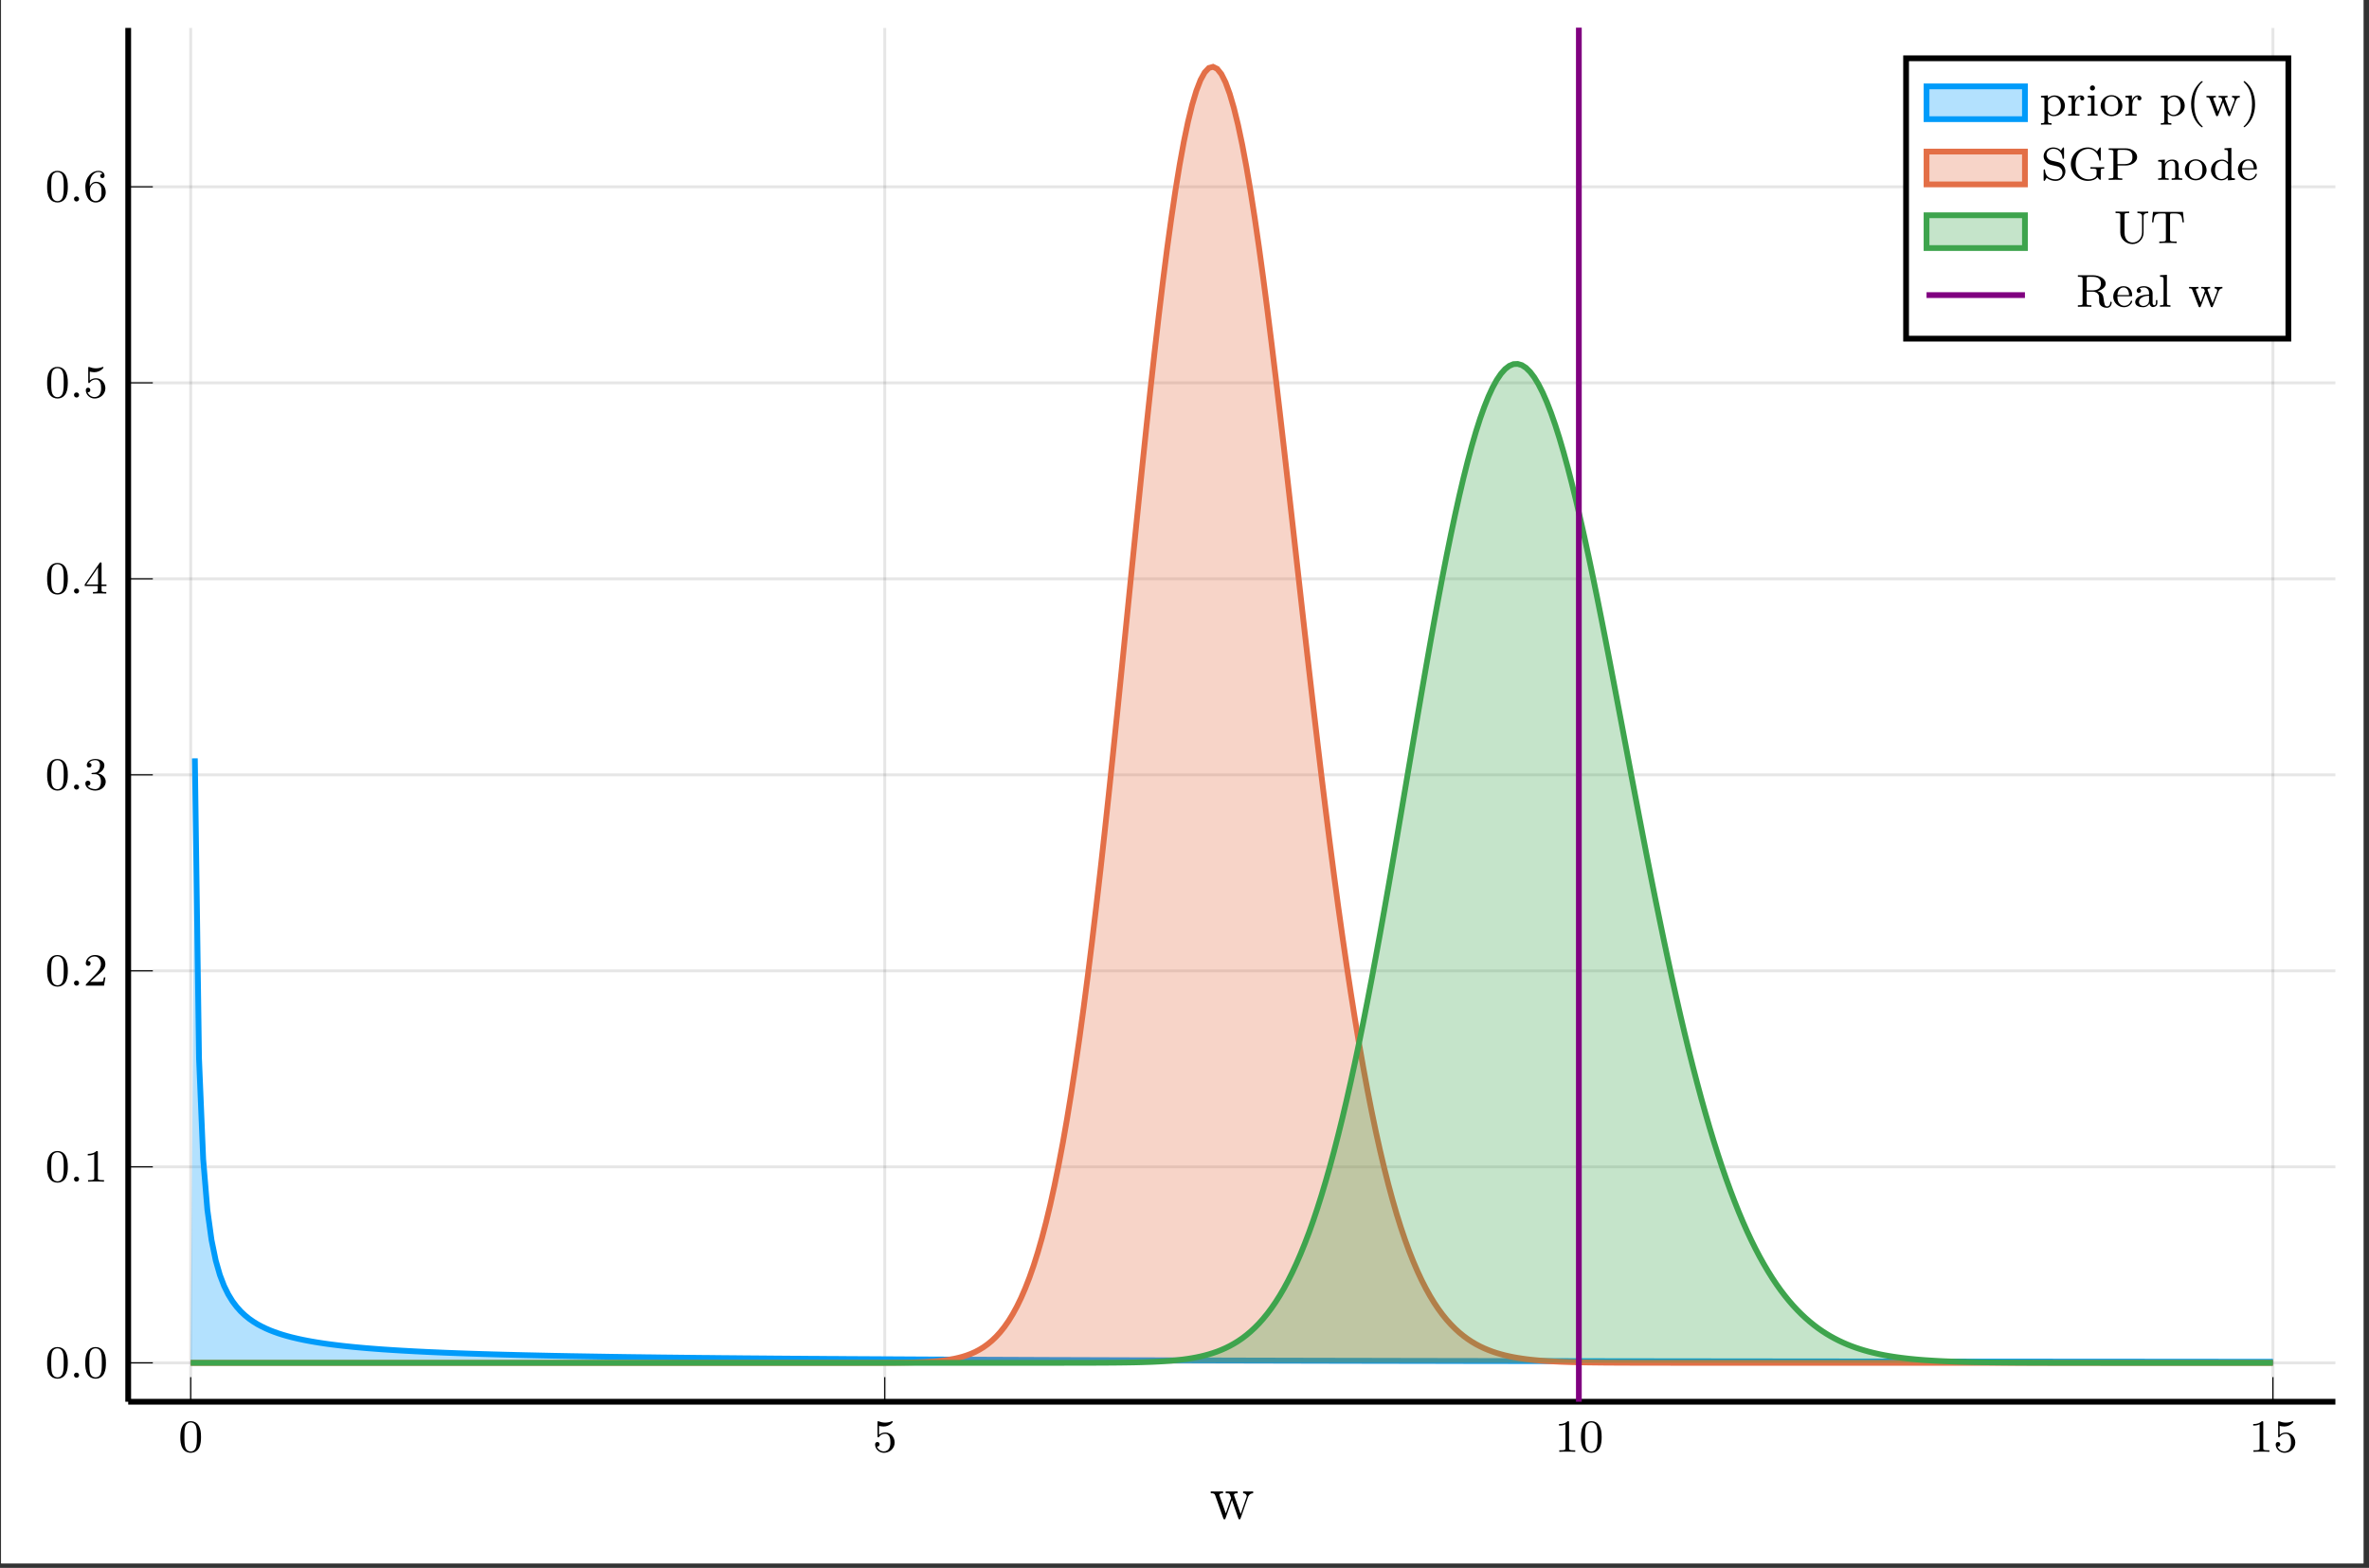 <?xml version="1.0" encoding="UTF-8"?>
<svg xmlns="http://www.w3.org/2000/svg" xmlns:xlink="http://www.w3.org/1999/xlink" width="408.245pt" height="270.232pt" viewBox="0 0 408.245 270.232" version="1.2">
<rect x="0" y="0" width="408.245" height="270.232" fill="#333333" stroke="none"/>
<defs>
<g>
<symbol overflow="visible" id="glyph-1710856462679992-0-0">
<path style="stroke:none;" d=""/>
</symbol>
<symbol overflow="visible" id="glyph-1710856462679992-0-1">
<path style="stroke:none;" d="M 3.891 -2.531 C 3.891 -3.391 3.797 -3.906 3.547 -4.406 C 3.188 -5.109 2.547 -5.281 2.109 -5.281 C 1.109 -5.281 0.734 -4.547 0.625 -4.312 C 0.344 -3.734 0.328 -2.953 0.328 -2.531 C 0.328 -2.016 0.344 -1.203 0.734 -0.578 C 1.094 0.016 1.688 0.172 2.109 0.172 C 2.484 0.172 3.172 0.047 3.578 -0.734 C 3.859 -1.312 3.891 -2.016 3.891 -2.531 Z M 2.109 -0.062 C 1.844 -0.062 1.281 -0.188 1.125 -1.016 C 1.031 -1.469 1.031 -2.219 1.031 -2.625 C 1.031 -3.188 1.031 -3.734 1.125 -4.172 C 1.281 -4.984 1.906 -5.062 2.109 -5.062 C 2.375 -5.062 2.922 -4.938 3.078 -4.203 C 3.188 -3.766 3.188 -3.172 3.188 -2.625 C 3.188 -2.156 3.188 -1.453 3.078 -1 C 2.922 -0.172 2.375 -0.062 2.109 -0.062 Z M 2.109 -0.062 "/>
</symbol>
<symbol overflow="visible" id="glyph-1710856462679992-0-2">
<path style="stroke:none;" d="M 1.109 -4.469 C 1.219 -4.438 1.531 -4.359 1.875 -4.359 C 2.859 -4.359 3.469 -5.062 3.469 -5.172 C 3.469 -5.266 3.406 -5.281 3.375 -5.281 C 3.359 -5.281 3.344 -5.281 3.266 -5.25 C 2.953 -5.125 2.594 -5.031 2.156 -5.031 C 1.688 -5.031 1.297 -5.156 1.062 -5.25 C 0.984 -5.281 0.969 -5.281 0.953 -5.281 C 0.844 -5.281 0.844 -5.203 0.844 -5.062 L 0.844 -2.734 C 0.844 -2.578 0.844 -2.484 0.984 -2.484 C 1.047 -2.484 1.062 -2.516 1.109 -2.578 C 1.203 -2.703 1.5 -3.109 2.172 -3.109 C 2.625 -3.109 2.844 -2.75 2.906 -2.594 C 3.047 -2.312 3.062 -1.938 3.062 -1.625 C 3.062 -1.344 3.047 -0.906 2.828 -0.562 C 2.688 -0.312 2.359 -0.078 1.938 -0.078 C 1.422 -0.078 0.922 -0.391 0.734 -0.922 C 0.75 -0.906 0.797 -0.906 0.812 -0.906 C 1.031 -0.906 1.203 -1.047 1.203 -1.297 C 1.203 -1.594 0.984 -1.688 0.812 -1.688 C 0.672 -1.688 0.422 -1.609 0.422 -1.266 C 0.422 -0.562 1.047 0.172 1.953 0.172 C 2.953 0.172 3.797 -0.609 3.797 -1.594 C 3.797 -2.516 3.125 -3.328 2.188 -3.328 C 1.797 -3.328 1.422 -3.203 1.109 -2.938 Z M 1.109 -4.469 "/>
</symbol>
<symbol overflow="visible" id="glyph-1710856462679992-0-3">
<path style="stroke:none;" d="M 2.5 -5.062 C 2.5 -5.281 2.484 -5.281 2.266 -5.281 C 1.938 -4.969 1.516 -4.781 0.766 -4.781 L 0.766 -4.516 C 0.984 -4.516 1.406 -4.516 1.875 -4.734 L 1.875 -0.656 C 1.875 -0.359 1.844 -0.266 1.094 -0.266 L 0.812 -0.266 L 0.812 0 C 1.141 -0.031 1.828 -0.031 2.172 -0.031 C 2.531 -0.031 3.234 -0.031 3.562 0 L 3.562 -0.266 L 3.281 -0.266 C 2.516 -0.266 2.5 -0.359 2.5 -0.656 Z M 2.5 -5.062 "/>
</symbol>
<symbol overflow="visible" id="glyph-1710856462679992-0-4">
<path style="stroke:none;" d="M 2.25 -1.625 C 2.375 -1.734 2.703 -2 2.828 -2.109 C 3.328 -2.562 3.797 -3 3.797 -3.734 C 3.797 -4.672 3 -5.281 2 -5.281 C 1.047 -5.281 0.422 -4.562 0.422 -3.859 C 0.422 -3.469 0.734 -3.406 0.844 -3.406 C 1.016 -3.406 1.25 -3.531 1.25 -3.828 C 1.25 -4.25 0.859 -4.25 0.766 -4.25 C 1 -4.828 1.531 -5.031 1.922 -5.031 C 2.656 -5.031 3.031 -4.391 3.031 -3.734 C 3.031 -2.906 2.453 -2.297 1.516 -1.344 L 0.516 -0.297 C 0.422 -0.219 0.422 -0.203 0.422 0 L 3.562 0 L 3.797 -1.422 L 3.547 -1.422 C 3.516 -1.266 3.453 -0.859 3.359 -0.719 C 3.312 -0.656 2.719 -0.656 2.578 -0.656 L 1.172 -0.656 Z M 2.25 -1.625 "/>
</symbol>
<symbol overflow="visible" id="glyph-1710856462679992-0-5">
<path style="stroke:none;" d="M 2.016 -2.656 C 2.641 -2.656 3.031 -2.188 3.031 -1.359 C 3.031 -0.359 2.469 -0.078 2.047 -0.078 C 1.609 -0.078 1.016 -0.234 0.734 -0.656 C 1.031 -0.656 1.219 -0.828 1.219 -1.094 C 1.219 -1.359 1.047 -1.531 0.781 -1.531 C 0.578 -1.531 0.344 -1.406 0.344 -1.078 C 0.344 -0.328 1.156 0.172 2.062 0.172 C 3.125 0.172 3.859 -0.562 3.859 -1.359 C 3.859 -2.016 3.344 -2.625 2.531 -2.797 C 3.156 -3.016 3.625 -3.562 3.625 -4.203 C 3.625 -4.828 2.906 -5.281 2.078 -5.281 C 1.234 -5.281 0.594 -4.828 0.594 -4.219 C 0.594 -3.922 0.781 -3.797 1 -3.797 C 1.234 -3.797 1.406 -3.984 1.406 -4.203 C 1.406 -4.5 1.141 -4.609 0.969 -4.625 C 1.297 -5.062 1.922 -5.078 2.062 -5.078 C 2.266 -5.078 2.875 -5.016 2.875 -4.203 C 2.875 -3.641 2.641 -3.312 2.531 -3.188 C 2.297 -2.938 2.109 -2.922 1.625 -2.891 C 1.469 -2.875 1.406 -2.875 1.406 -2.766 C 1.406 -2.656 1.484 -2.656 1.609 -2.656 Z M 2.016 -2.656 "/>
</symbol>
<symbol overflow="visible" id="glyph-1710856462679992-0-6">
<path style="stroke:none;" d="M 3.141 -5.141 C 3.141 -5.312 3.141 -5.375 2.969 -5.375 C 2.859 -5.375 2.859 -5.359 2.781 -5.25 L 0.234 -1.562 L 0.234 -1.297 L 2.484 -1.297 L 2.484 -0.641 C 2.484 -0.344 2.453 -0.266 1.844 -0.266 L 1.656 -0.266 L 1.656 0 C 2.344 -0.031 2.359 -0.031 2.812 -0.031 C 3.266 -0.031 3.281 -0.031 3.953 0 L 3.953 -0.266 L 3.766 -0.266 C 3.156 -0.266 3.141 -0.344 3.141 -0.641 L 3.141 -1.297 L 3.984 -1.297 L 3.984 -1.562 L 3.141 -1.562 Z M 2.531 -4.5 L 2.531 -1.562 L 0.516 -1.562 Z M 2.531 -4.5 "/>
</symbol>
<symbol overflow="visible" id="glyph-1710856462679992-0-7">
<path style="stroke:none;" d="M 1.094 -2.625 C 1.094 -3.297 1.156 -3.875 1.438 -4.359 C 1.672 -4.75 2.078 -5.078 2.578 -5.078 C 2.75 -5.078 3.109 -5.062 3.297 -4.781 C 2.938 -4.766 2.906 -4.5 2.906 -4.406 C 2.906 -4.172 3.078 -4.031 3.281 -4.031 C 3.422 -4.031 3.656 -4.125 3.656 -4.422 C 3.656 -4.906 3.297 -5.281 2.578 -5.281 C 1.469 -5.281 0.344 -4.234 0.344 -2.516 C 0.344 -0.359 1.359 0.172 2.125 0.172 C 2.5 0.172 2.922 0.062 3.281 -0.281 C 3.594 -0.594 3.859 -0.922 3.859 -1.609 C 3.859 -2.656 3.078 -3.391 2.188 -3.391 C 1.625 -3.391 1.281 -3.016 1.094 -2.625 Z M 2.125 -0.078 C 1.703 -0.078 1.438 -0.359 1.312 -0.594 C 1.141 -0.953 1.125 -1.484 1.125 -1.797 C 1.125 -2.578 1.547 -3.172 2.156 -3.172 C 2.562 -3.172 2.797 -2.953 2.953 -2.688 C 3.125 -2.391 3.125 -2.031 3.125 -1.625 C 3.125 -1.219 3.125 -0.859 2.953 -0.578 C 2.75 -0.219 2.469 -0.078 2.125 -0.078 Z M 2.125 -0.078 "/>
</symbol>
<symbol overflow="visible" id="glyph-1710856462679992-1-0">
<path style="stroke:none;" d=""/>
</symbol>
<symbol overflow="visible" id="glyph-1710856462679992-1-1">
<path style="stroke:none;" d="M 1.609 -0.438 C 1.609 -0.703 1.391 -0.875 1.172 -0.875 C 0.922 -0.875 0.734 -0.672 0.734 -0.453 C 0.734 -0.172 0.953 0 1.172 0 C 1.422 0 1.609 -0.203 1.609 -0.438 Z M 1.609 -0.438 "/>
</symbol>
<symbol overflow="visible" id="glyph-1710856462679992-2-0">
<path style="stroke:none;" d=""/>
</symbol>
<symbol overflow="visible" id="glyph-1710856462679992-2-1">
<path style="stroke:none;" d="M 7.516 -4.391 L 7.516 -4.703 C 7.234 -4.688 7.047 -4.688 6.703 -4.688 L 5.781 -4.703 L 5.781 -4.391 C 6.266 -4.375 6.406 -4.078 6.406 -3.859 C 6.406 -3.859 6.406 -3.781 6.359 -3.672 L 5.359 -0.812 L 4.266 -3.906 C 4.203 -4.031 4.203 -4.047 4.203 -4.078 C 4.203 -4.391 4.609 -4.391 4.844 -4.391 L 4.844 -4.703 C 4.531 -4.688 4.078 -4.688 3.766 -4.688 L 2.781 -4.703 L 2.781 -4.391 C 3.203 -4.391 3.344 -4.375 3.469 -4.234 C 3.516 -4.156 3.641 -3.797 3.719 -3.578 L 2.797 -0.922 L 1.75 -3.891 C 1.688 -4.031 1.688 -4.047 1.688 -4.094 C 1.688 -4.391 2.125 -4.391 2.328 -4.391 L 2.328 -4.703 C 2.047 -4.688 1.5 -4.688 1.219 -4.688 L 0.203 -4.703 L 0.203 -4.391 C 0.75 -4.391 0.859 -4.344 0.984 -4 L 2.359 -0.094 C 2.406 0.031 2.438 0.109 2.562 0.109 C 2.656 0.109 2.703 0.078 2.766 -0.094 L 3.859 -3.219 L 4.953 -0.094 C 5 0.078 5.062 0.109 5.156 0.109 C 5.281 0.109 5.312 0.031 5.359 -0.094 L 6.609 -3.672 C 6.844 -4.359 7.328 -4.375 7.516 -4.391 Z M 7.516 -4.391 "/>
</symbol>
<symbol overflow="visible" id="glyph-1710856462679992-3-0">
<path style="stroke:none;" d=""/>
</symbol>
<symbol overflow="visible" id="glyph-1710856462679992-3-1">
<path style="stroke:none;" d="M 4.406 -1.719 C 4.406 -2.719 3.609 -3.5 2.641 -3.5 C 2.328 -3.5 1.875 -3.422 1.469 -3.016 L 1.469 -3.5 L 0.281 -3.422 L 0.281 -3.156 C 0.844 -3.156 0.875 -3.109 0.875 -2.781 L 0.875 0.922 C 0.875 1.281 0.781 1.281 0.281 1.281 L 0.281 1.547 C 0.625 1.516 0.969 1.516 1.188 1.516 C 1.422 1.516 1.75 1.516 2.094 1.547 L 2.094 1.281 C 1.578 1.281 1.484 1.281 1.484 0.922 L 1.484 -0.391 C 1.859 0.016 2.266 0.078 2.516 0.078 C 3.531 0.078 4.406 -0.703 4.406 -1.719 Z M 3.703 -1.719 C 3.703 -0.797 3.125 -0.141 2.484 -0.141 C 2.203 -0.141 1.844 -0.266 1.578 -0.656 C 1.484 -0.797 1.484 -0.797 1.484 -0.953 L 1.484 -2.641 C 1.672 -2.969 2.062 -3.266 2.562 -3.266 C 3.188 -3.266 3.703 -2.578 3.703 -1.719 Z M 3.703 -1.719 "/>
</symbol>
<symbol overflow="visible" id="glyph-1710856462679992-3-2">
<path style="stroke:none;" d="M 3.047 -3 C 3.047 -3.281 2.797 -3.5 2.453 -3.5 C 1.938 -3.5 1.578 -3.125 1.422 -2.672 L 1.406 -2.672 L 1.406 -3.5 L 0.281 -3.422 L 0.281 -3.156 C 0.812 -3.156 0.875 -3.109 0.875 -2.719 L 0.875 -0.625 C 0.875 -0.266 0.781 -0.266 0.281 -0.266 L 0.281 0 C 0.594 -0.031 1.031 -0.031 1.219 -0.031 C 1.688 -0.031 1.703 -0.031 2.219 0 L 2.219 -0.266 L 2.062 -0.266 C 1.484 -0.266 1.469 -0.344 1.469 -0.641 L 1.469 -1.812 C 1.469 -2.406 1.703 -3.266 2.469 -3.281 C 2.422 -3.25 2.344 -3.188 2.344 -3 C 2.344 -2.766 2.531 -2.641 2.703 -2.641 C 2.891 -2.641 3.047 -2.781 3.047 -3 Z M 3.047 -3 "/>
</symbol>
<symbol overflow="visible" id="glyph-1710856462679992-3-3">
<path style="stroke:none;" d="M 2.062 0 L 2.062 -0.266 C 1.547 -0.266 1.516 -0.297 1.516 -0.609 L 1.516 -3.5 L 0.359 -3.422 L 0.359 -3.156 C 0.859 -3.156 0.938 -3.109 0.938 -2.719 L 0.938 -0.625 C 0.938 -0.266 0.844 -0.266 0.328 -0.266 L 0.328 0 C 0.641 -0.031 1.094 -0.031 1.203 -0.031 C 1.312 -0.031 1.797 -0.031 2.062 0 Z M 1.609 -4.781 C 1.609 -5.047 1.406 -5.234 1.172 -5.234 C 0.953 -5.234 0.734 -5.047 0.734 -4.781 C 0.734 -4.562 0.922 -4.344 1.172 -4.344 C 1.422 -4.344 1.609 -4.562 1.609 -4.781 Z M 1.609 -4.781 "/>
</symbol>
<symbol overflow="visible" id="glyph-1710856462679992-3-4">
<path style="stroke:none;" d="M 3.984 -1.688 C 3.984 -2.688 3.156 -3.547 2.109 -3.547 C 1.062 -3.547 0.234 -2.688 0.234 -1.688 C 0.234 -0.703 1.094 0.078 2.109 0.078 C 3.141 0.078 3.984 -0.703 3.984 -1.688 Z M 3.266 -1.766 C 3.266 -1.406 3.25 -0.969 3.031 -0.625 C 2.812 -0.312 2.453 -0.172 2.109 -0.172 C 1.672 -0.172 1.344 -0.375 1.172 -0.656 C 0.969 -0.984 0.953 -1.375 0.953 -1.766 C 0.953 -2.062 0.953 -2.547 1.188 -2.891 C 1.406 -3.172 1.734 -3.328 2.109 -3.328 C 2.516 -3.328 2.859 -3.125 3.047 -2.844 C 3.266 -2.516 3.266 -2.078 3.266 -1.766 Z M 3.266 -1.766 "/>
</symbol>
<symbol overflow="visible" id="glyph-1710856462679992-3-5">
<path style="stroke:none;" d="M 2.812 1.891 C 2.812 1.859 2.797 1.859 2.703 1.75 C 1.609 0.719 1.344 -0.75 1.344 -1.984 C 1.344 -4.281 2.281 -5.359 2.688 -5.719 C 2.797 -5.828 2.812 -5.828 2.812 -5.875 C 2.812 -5.906 2.781 -5.969 2.703 -5.969 C 2.562 -5.969 2.172 -5.562 2.109 -5.484 C 1.047 -4.375 0.812 -2.938 0.812 -1.984 C 0.812 -0.203 1.562 1.219 2.641 1.984 C 2.719 1.984 2.812 1.984 2.812 1.891 Z M 2.812 1.891 "/>
</symbol>
<symbol overflow="visible" id="glyph-1710856462679992-3-6">
<path style="stroke:none;" d="M 5.922 -3.172 L 5.922 -3.422 C 5.656 -3.406 5.641 -3.406 5.312 -3.406 C 5.047 -3.406 4.828 -3.406 4.578 -3.422 L 4.578 -3.172 C 4.938 -3.156 5.016 -2.938 5.016 -2.797 C 5.016 -2.703 5 -2.656 4.984 -2.594 L 4.219 -0.625 L 3.406 -2.797 C 3.359 -2.891 3.359 -2.922 3.359 -2.953 C 3.359 -3.156 3.625 -3.172 3.812 -3.172 L 3.812 -3.422 C 3.5 -3.406 3.078 -3.406 3 -3.406 C 2.828 -3.406 2.5 -3.406 2.266 -3.422 L 2.266 -3.172 C 2.75 -3.172 2.766 -3.125 2.906 -2.703 L 2.172 -0.734 L 1.391 -2.797 C 1.391 -2.828 1.359 -2.922 1.359 -2.953 C 1.359 -3.172 1.656 -3.172 1.797 -3.172 L 1.797 -3.422 C 1.453 -3.406 1.094 -3.406 0.953 -3.406 C 0.797 -3.406 0.391 -3.406 0.172 -3.422 L 0.172 -3.172 C 0.562 -3.172 0.641 -3.141 0.734 -2.906 L 1.797 -0.109 C 1.844 0.016 1.875 0.078 2 0.078 C 2.125 0.078 2.156 -0.016 2.203 -0.109 L 3.047 -2.344 L 3.891 -0.109 C 3.922 -0.016 3.953 0.078 4.094 0.078 C 4.219 0.078 4.25 0 4.281 -0.094 L 5.25 -2.625 C 5.328 -2.812 5.453 -3.156 5.922 -3.172 Z M 5.922 -3.172 "/>
</symbol>
<symbol overflow="visible" id="glyph-1710856462679992-3-7">
<path style="stroke:none;" d="M 2.453 -1.984 C 2.453 -2.75 2.328 -3.656 1.844 -4.594 C 1.453 -5.328 0.719 -5.969 0.578 -5.969 C 0.5 -5.969 0.484 -5.906 0.484 -5.875 C 0.484 -5.844 0.484 -5.828 0.578 -5.719 C 1.688 -4.672 1.938 -3.219 1.938 -1.984 C 1.938 0.297 1 1.375 0.594 1.734 C 0.484 1.844 0.484 1.859 0.484 1.891 C 0.484 1.938 0.5 1.984 0.578 1.984 C 0.703 1.984 1.109 1.578 1.172 1.516 C 2.234 0.391 2.453 -1.031 2.453 -1.984 Z M 2.453 -1.984 "/>
</symbol>
<symbol overflow="visible" id="glyph-1710856462679992-3-8">
<path style="stroke:none;" d="M 4.219 -1.469 C 4.219 -2.156 3.766 -2.875 2.953 -3.062 L 1.859 -3.312 C 1.344 -3.438 0.969 -3.844 0.969 -4.328 C 0.969 -4.859 1.438 -5.359 2.125 -5.359 C 3.5 -5.359 3.688 -4.078 3.719 -3.766 C 3.734 -3.688 3.75 -3.625 3.844 -3.625 C 3.984 -3.625 3.984 -3.688 3.984 -3.828 L 3.984 -5.391 C 3.984 -5.516 3.984 -5.594 3.875 -5.594 C 3.812 -5.594 3.797 -5.578 3.734 -5.484 L 3.453 -5.047 C 3.062 -5.484 2.547 -5.594 2.109 -5.594 C 1.172 -5.594 0.469 -4.891 0.469 -4.078 C 0.469 -3.469 0.812 -3.141 0.969 -2.984 C 1.25 -2.703 1.516 -2.625 2.375 -2.438 C 3.047 -2.281 3.172 -2.25 3.438 -1.969 C 3.516 -1.891 3.719 -1.609 3.719 -1.219 C 3.719 -0.672 3.297 -0.094 2.547 -0.094 C 1.672 -0.094 0.766 -0.516 0.719 -1.625 C 0.703 -1.75 0.703 -1.812 0.594 -1.812 C 0.469 -1.812 0.469 -1.734 0.469 -1.594 L 0.469 -0.047 C 0.469 0.094 0.469 0.172 0.578 0.172 C 0.641 0.172 0.641 0.156 0.703 0.078 C 0.734 0.031 0.766 -0.047 0.984 -0.375 C 1.484 0.062 2.078 0.172 2.547 0.172 C 3.547 0.172 4.219 -0.625 4.219 -1.469 Z M 4.219 -1.469 "/>
</symbol>
<symbol overflow="visible" id="glyph-1710856462679992-3-9">
<path style="stroke:none;" d="M 6.219 -1.938 L 6.219 -2.188 C 5.812 -2.172 5.594 -2.172 5.141 -2.172 C 4.797 -2.172 4.156 -2.172 3.844 -2.188 L 3.844 -1.938 L 4.125 -1.938 C 4.875 -1.938 4.906 -1.844 4.906 -1.547 L 4.906 -1.031 C 4.906 -0.875 4.906 -0.547 4.484 -0.312 C 4.078 -0.094 3.641 -0.094 3.547 -0.094 C 2.734 -0.094 1.297 -0.594 1.297 -2.719 C 1.297 -4.875 2.75 -5.344 3.484 -5.344 C 4.281 -5.344 5.172 -4.75 5.375 -3.438 C 5.375 -3.359 5.391 -3.312 5.5 -3.312 C 5.625 -3.312 5.625 -3.375 5.625 -3.516 L 5.625 -5.391 C 5.625 -5.516 5.625 -5.594 5.531 -5.594 C 5.469 -5.594 5.469 -5.594 5.391 -5.484 L 4.984 -4.906 C 4.641 -5.266 4.125 -5.594 3.406 -5.594 C 1.812 -5.594 0.469 -4.312 0.469 -2.719 C 0.469 -1.141 1.781 0.172 3.422 0.172 C 4.047 0.172 4.719 -0.016 5.047 -0.484 C 5.188 -0.266 5.453 0 5.531 0 C 5.625 0 5.625 -0.094 5.625 -0.203 L 5.625 -1.578 C 5.625 -1.891 5.656 -1.938 6.219 -1.938 Z M 6.219 -1.938 "/>
</symbol>
<symbol overflow="visible" id="glyph-1710856462679992-3-10">
<path style="stroke:none;" d="M 5.266 -3.938 C 5.266 -4.719 4.438 -5.438 3.281 -5.438 L 0.359 -5.438 L 0.359 -5.172 L 0.547 -5.172 C 1.156 -5.172 1.172 -5.078 1.172 -4.781 L 1.172 -0.641 C 1.172 -0.344 1.156 -0.266 0.547 -0.266 L 0.359 -0.266 L 0.359 0 L 1.531 -0.031 L 2.703 0 L 2.703 -0.266 L 2.531 -0.266 C 1.922 -0.266 1.906 -0.344 1.906 -0.641 L 1.906 -2.484 L 3.344 -2.484 C 4.328 -2.484 5.266 -3.109 5.266 -3.938 Z M 4.453 -3.938 C 4.453 -3.594 4.453 -2.719 3.078 -2.719 L 1.875 -2.719 L 1.875 -4.844 C 1.875 -5.109 1.891 -5.172 2.266 -5.172 L 3.078 -5.172 C 4.453 -5.172 4.453 -4.297 4.453 -3.938 Z M 4.453 -3.938 "/>
</symbol>
<symbol overflow="visible" id="glyph-1710856462679992-3-11">
<path style="stroke:none;" d="M 4.469 0 L 4.469 -0.266 C 3.953 -0.266 3.859 -0.266 3.859 -0.625 L 3.859 -2.406 C 3.859 -3.078 3.562 -3.5 2.734 -3.5 C 1.938 -3.5 1.578 -2.938 1.484 -2.75 L 1.484 -3.5 L 0.328 -3.422 L 0.328 -3.156 C 0.859 -3.156 0.938 -3.109 0.938 -2.719 L 0.938 -0.625 C 0.938 -0.266 0.828 -0.266 0.328 -0.266 L 0.328 0 C 0.672 -0.031 1.016 -0.031 1.234 -0.031 C 1.469 -0.031 1.797 -0.031 2.141 0 L 2.141 -0.266 C 1.625 -0.266 1.531 -0.266 1.531 -0.625 L 1.531 -2.062 C 1.531 -2.891 2.172 -3.281 2.656 -3.281 C 3.141 -3.281 3.266 -2.938 3.266 -2.438 L 3.266 -0.625 C 3.266 -0.266 3.172 -0.266 2.656 -0.266 L 2.656 0 C 3 -0.031 3.344 -0.031 3.562 -0.031 C 3.797 -0.031 4.125 -0.031 4.469 0 Z M 4.469 0 "/>
</symbol>
<symbol overflow="visible" id="glyph-1710856462679992-3-12">
<path style="stroke:none;" d="M 4.406 0 L 4.406 -0.266 C 3.859 -0.266 3.797 -0.312 3.797 -0.703 L 3.797 -5.516 L 2.609 -5.438 L 2.609 -5.172 C 3.156 -5.172 3.219 -5.109 3.219 -4.719 L 3.219 -3.047 C 2.938 -3.344 2.562 -3.5 2.156 -3.5 C 1.156 -3.5 0.281 -2.734 0.281 -1.703 C 0.281 -0.734 1.078 0.078 2.078 0.078 C 2.547 0.078 2.938 -0.141 3.203 -0.422 L 3.203 0.078 Z M 3.203 -0.984 C 3.203 -0.844 3.203 -0.812 3.078 -0.656 C 2.859 -0.328 2.484 -0.141 2.109 -0.141 C 1.75 -0.141 1.438 -0.328 1.234 -0.625 C 1.031 -0.938 0.984 -1.328 0.984 -1.703 C 0.984 -2.156 1.062 -2.484 1.234 -2.766 C 1.438 -3.062 1.797 -3.281 2.188 -3.281 C 2.578 -3.281 2.953 -3.094 3.203 -2.688 Z M 3.203 -0.984 "/>
</symbol>
<symbol overflow="visible" id="glyph-1710856462679992-3-13">
<path style="stroke:none;" d="M 3.5 -0.953 C 3.5 -0.984 3.484 -1.062 3.375 -1.062 C 3.297 -1.062 3.281 -1.016 3.266 -0.969 C 2.969 -0.188 2.297 -0.172 2.141 -0.172 C 1.797 -0.172 1.422 -0.328 1.188 -0.703 C 0.953 -1.062 0.953 -1.578 0.953 -1.812 L 3.281 -1.812 C 3.453 -1.812 3.5 -1.812 3.5 -2 C 3.5 -2.703 3.125 -3.547 2 -3.547 C 1.016 -3.547 0.234 -2.734 0.234 -1.734 C 0.234 -0.719 1.094 0.078 2.094 0.078 C 3.109 0.078 3.5 -0.766 3.5 -0.953 Z M 2.969 -2.016 L 0.953 -2.016 C 1.031 -3.141 1.703 -3.328 2 -3.328 C 2.922 -3.328 2.953 -2.203 2.969 -2.016 Z M 2.969 -2.016 "/>
</symbol>
<symbol overflow="visible" id="glyph-1710856462679992-3-14">
<path style="stroke:none;" d="M 5.969 -5.172 L 5.969 -5.438 C 5.609 -5.406 5.25 -5.406 5.047 -5.406 C 4.812 -5.406 4.469 -5.406 4.109 -5.438 L 4.109 -5.172 C 4.906 -5.172 4.906 -4.781 4.906 -4.578 L 4.906 -1.844 C 4.906 -0.75 4.094 -0.094 3.281 -0.094 C 2.859 -0.094 1.891 -0.344 1.891 -1.797 L 1.891 -4.781 C 1.891 -5.078 1.906 -5.172 2.516 -5.172 L 2.688 -5.172 L 2.688 -5.438 L 1.516 -5.406 L 0.344 -5.438 L 0.344 -5.172 L 0.531 -5.172 C 1.141 -5.172 1.156 -5.078 1.156 -4.781 L 1.156 -1.828 C 1.156 -0.688 2.141 0.172 3.266 0.172 C 4.328 0.172 5.172 -0.719 5.172 -1.812 L 5.172 -4.578 C 5.172 -4.781 5.172 -5.172 5.969 -5.172 Z M 5.969 -5.172 "/>
</symbol>
<symbol overflow="visible" id="glyph-1710856462679992-3-15">
<path style="stroke:none;" d="M 5.797 -3.578 L 5.625 -5.375 L 0.469 -5.375 L 0.297 -3.578 L 0.547 -3.578 C 0.656 -4.922 0.844 -5.109 2.062 -5.109 C 2.219 -5.109 2.453 -5.109 2.516 -5.094 C 2.672 -5.062 2.688 -4.984 2.688 -4.781 L 2.688 -0.656 C 2.688 -0.375 2.688 -0.266 1.859 -0.266 L 1.547 -0.266 L 1.547 0 C 1.844 -0.031 2.703 -0.031 3.047 -0.031 C 3.391 -0.031 4.25 -0.031 4.547 0 L 4.547 -0.266 L 4.234 -0.266 C 3.406 -0.266 3.406 -0.375 3.406 -0.656 L 3.406 -4.781 C 3.406 -4.969 3.406 -5.062 3.578 -5.094 C 3.656 -5.109 3.875 -5.109 4.031 -5.109 C 5.25 -5.109 5.438 -4.922 5.547 -3.578 Z M 5.797 -3.578 "/>
</symbol>
<symbol overflow="visible" id="glyph-1710856462679992-3-16">
<path style="stroke:none;" d="M 6.188 -0.719 C 6.188 -0.766 6.188 -0.875 6.062 -0.875 C 5.953 -0.875 5.953 -0.781 5.938 -0.734 C 5.906 -0.234 5.625 -0.062 5.406 -0.062 C 4.969 -0.062 4.922 -0.422 4.781 -1.438 C 4.719 -1.891 4.641 -2.438 3.766 -2.703 C 4.391 -2.859 5.156 -3.312 5.156 -4 C 5.156 -4.781 4.141 -5.438 2.953 -5.438 L 0.359 -5.438 L 0.359 -5.172 L 0.547 -5.172 C 1.156 -5.172 1.172 -5.078 1.172 -4.781 L 1.172 -0.641 C 1.172 -0.344 1.156 -0.266 0.547 -0.266 L 0.359 -0.266 L 0.359 0 L 1.516 -0.031 L 2.688 0 L 2.688 -0.266 L 2.5 -0.266 C 1.891 -0.266 1.875 -0.344 1.875 -0.641 L 1.875 -2.609 L 2.875 -2.609 C 3.469 -2.609 3.734 -2.312 3.781 -2.25 C 4.016 -2 4.016 -1.844 4.016 -1.297 C 4.016 -0.797 4.016 -0.469 4.344 -0.172 C 4.688 0.125 5.141 0.172 5.375 0.172 C 6.031 0.172 6.188 -0.484 6.188 -0.719 Z M 4.328 -4 C 4.328 -3.125 3.688 -2.828 2.859 -2.828 L 1.875 -2.828 L 1.875 -4.844 C 1.875 -5.047 1.891 -5.141 2.078 -5.156 C 2.141 -5.172 2.406 -5.172 2.562 -5.172 C 3.281 -5.172 4.328 -5.172 4.328 -4 Z M 4.328 -4 "/>
</symbol>
<symbol overflow="visible" id="glyph-1710856462679992-3-17">
<path style="stroke:none;" d="M 4.094 -0.719 L 4.094 -1.156 L 3.844 -1.156 L 3.844 -0.719 C 3.844 -0.391 3.719 -0.266 3.562 -0.266 C 3.266 -0.266 3.266 -0.625 3.266 -0.719 L 3.266 -2.375 C 3.266 -3.156 2.5 -3.547 1.781 -3.547 C 1.125 -3.547 0.531 -3.297 0.531 -2.766 C 0.531 -2.531 0.703 -2.391 0.906 -2.391 C 1.125 -2.391 1.281 -2.547 1.281 -2.766 C 1.281 -2.953 1.156 -3.078 0.984 -3.125 C 1.281 -3.328 1.703 -3.328 1.766 -3.328 C 2.219 -3.328 2.656 -3.016 2.656 -2.359 L 2.656 -2.109 C 2.188 -2.094 1.656 -2.062 1.109 -1.844 C 0.406 -1.531 0.266 -1.078 0.266 -0.812 C 0.266 -0.125 1.078 0.078 1.625 0.078 C 2.203 0.078 2.562 -0.25 2.734 -0.562 C 2.781 -0.266 2.984 0.047 3.328 0.047 C 3.406 0.047 4.094 0.016 4.094 -0.719 Z M 2.656 -1.125 C 2.656 -0.344 2 -0.141 1.688 -0.141 C 1.266 -0.141 0.922 -0.422 0.922 -0.797 C 0.922 -1.328 1.422 -1.875 2.656 -1.906 Z M 2.656 -1.125 "/>
</symbol>
<symbol overflow="visible" id="glyph-1710856462679992-3-18">
<path style="stroke:none;" d="M 2.125 0 L 2.125 -0.266 C 1.609 -0.266 1.516 -0.266 1.516 -0.625 L 1.516 -5.516 L 0.328 -5.438 L 0.328 -5.172 C 0.875 -5.172 0.938 -5.109 0.938 -4.719 L 0.938 -0.625 C 0.938 -0.266 0.844 -0.266 0.328 -0.266 L 0.328 0 C 0.641 -0.031 1.094 -0.031 1.219 -0.031 C 1.391 -0.031 1.812 -0.031 2.125 0 Z M 2.125 0 "/>
</symbol>
</g>
<clipPath id="clip-1710856462679992-1">
  <path d="M 0.203 0 L 407.289 0 L 407.289 269.465 L 0.203 269.465 Z M 0.203 0 "/>
</clipPath>
<clipPath id="clip-1710856462679992-2">
  <path d="M 22.094 116 L 402.516 116 L 402.516 241.602 L 22.094 241.602 Z M 22.094 116 "/>
</clipPath>
<clipPath id="clip-1710856462679992-3">
  <path d="M 22.094 4.773 L 402.516 4.773 L 402.516 241.602 L 22.094 241.602 Z M 22.094 4.773 "/>
</clipPath>
<clipPath id="clip-1710856462679992-4">
  <path d="M 22.094 48 L 402.516 48 L 402.516 241.602 L 22.094 241.602 Z M 22.094 48 "/>
</clipPath>
<clipPath id="clip-1710856462679992-5">
  <path d="M 271 4.773 L 273 4.773 L 273 241.602 L 271 241.602 Z M 271 4.773 "/>
</clipPath>
</defs>
<g id="surface1">
<g clip-path="url(#clip-1710856462679992-1)" clip-rule="nonzero">
<path style=" stroke:none;fill-rule:nonzero;fill:rgb(100%,100%,100%);fill-opacity:1;" d="M 0.203 269.465 L 407.289 269.465 L 407.289 0 L 0.203 0 Z M 0.203 269.465 "/>
<path style=" stroke:none;fill-rule:nonzero;fill:rgb(100%,100%,100%);fill-opacity:1;" d="M 0.203 269.469 L 0.203 0 L 407.293 0 L 407.293 269.469 Z M 0.203 269.469 "/>
</g>
<path style=" stroke:none;fill-rule:nonzero;fill:rgb(100%,100%,100%);fill-opacity:1;" d="M 22.094 241.602 L 402.516 241.602 L 402.516 4.773 L 22.094 4.773 Z M 22.094 241.602 "/>
<path style="fill:none;stroke-width:0.498;stroke-linecap:butt;stroke-linejoin:miter;stroke:rgb(0%,0%,0%);stroke-opacity:0.1;stroke-miterlimit:10;" d="M 10.799 -0 L 10.799 237.501 M 130.768 -0 L 130.768 237.501 M 250.737 -0 L 250.737 237.501 M 370.706 -0 L 370.706 237.501 " transform="matrix(0.997,0,0,-0.997,22.095,241.601)"/>
<path style="fill:none;stroke-width:0.498;stroke-linecap:butt;stroke-linejoin:miter;stroke:rgb(0%,0%,0%);stroke-opacity:0.1;stroke-miterlimit:10;" d="M -0.001 6.722 L 381.502 6.722 M -0.001 40.607 L 381.502 40.607 M -0.001 74.492 L 381.502 74.492 M -0.001 108.377 L 381.502 108.377 M -0.001 142.262 L 381.502 142.262 M -0.001 176.147 L 381.502 176.147 M -0.001 210.033 L 381.502 210.033 " transform="matrix(0.997,0,0,-0.997,22.095,241.601)"/>
<path style="fill:none;stroke-width:0.199;stroke-linecap:butt;stroke-linejoin:miter;stroke:rgb(0%,0%,0%);stroke-opacity:1;stroke-miterlimit:10;" d="M 10.799 -0 L 10.799 4.25 M 130.768 -0 L 130.768 4.25 M 250.737 -0 L 250.737 4.25 M 370.706 -0 L 370.706 4.25 " transform="matrix(0.997,0,0,-0.997,22.095,241.601)"/>
<path style="fill:none;stroke-width:0.199;stroke-linecap:butt;stroke-linejoin:miter;stroke:rgb(0%,0%,0%);stroke-opacity:1;stroke-miterlimit:10;" d="M -0.001 6.722 L 4.253 6.722 M -0.001 40.607 L 4.253 40.607 M -0.001 74.492 L 4.253 74.492 M -0.001 108.377 L 4.253 108.377 M -0.001 142.262 L 4.253 142.262 M -0.001 176.147 L 4.253 176.147 M -0.001 210.033 L 4.253 210.033 " transform="matrix(0.997,0,0,-0.997,22.095,241.601)"/>
<path style="fill:none;stroke-width:0.996;stroke-linecap:butt;stroke-linejoin:miter;stroke:rgb(0%,0%,0%);stroke-opacity:1;stroke-miterlimit:10;" d="M -0.001 -0 L 381.502 -0 " transform="matrix(0.997,0,0,-0.997,22.095,241.601)"/>
<path style="fill:none;stroke-width:0.996;stroke-linecap:butt;stroke-linejoin:miter;stroke:rgb(0%,0%,0%);stroke-opacity:1;stroke-miterlimit:10;" d="M -0.001 -0 L -0.001 237.501 " transform="matrix(0.997,0,0,-0.997,22.095,241.601)"/>
<g style="fill:rgb(0%,0%,0%);fill-opacity:1;">
  <use xlink:href="#glyph-1710856462679992-0-1" x="30.75" y="250.233"/>
</g>
<g style="fill:rgb(0%,0%,0%);fill-opacity:1;">
  <use xlink:href="#glyph-1710856462679992-0-2" x="150.378" y="250.233"/>
</g>
<g style="fill:rgb(0%,0%,0%);fill-opacity:1;">
  <use xlink:href="#glyph-1710856462679992-0-3" x="267.895" y="250.233"/>
  <use xlink:href="#glyph-1710856462679992-0-1" x="272.118" y="250.233"/>
</g>
<g style="fill:rgb(0%,0%,0%);fill-opacity:1;">
  <use xlink:href="#glyph-1710856462679992-0-3" x="387.523" y="250.233"/>
  <use xlink:href="#glyph-1710856462679992-0-2" x="391.746" y="250.233"/>
</g>
<g style="fill:rgb(0%,0%,0%);fill-opacity:1;">
  <use xlink:href="#glyph-1710856462679992-0-1" x="7.794" y="237.46"/>
</g>
<g style="fill:rgb(0%,0%,0%);fill-opacity:1;">
  <use xlink:href="#glyph-1710856462679992-1-1" x="12.017" y="237.46"/>
</g>
<g style="fill:rgb(0%,0%,0%);fill-opacity:1;">
  <use xlink:href="#glyph-1710856462679992-0-1" x="14.363" y="237.46"/>
</g>
<g style="fill:rgb(0%,0%,0%);fill-opacity:1;">
  <use xlink:href="#glyph-1710856462679992-0-1" x="7.794" y="203.671"/>
</g>
<g style="fill:rgb(0%,0%,0%);fill-opacity:1;">
  <use xlink:href="#glyph-1710856462679992-1-1" x="12.017" y="203.671"/>
</g>
<g style="fill:rgb(0%,0%,0%);fill-opacity:1;">
  <use xlink:href="#glyph-1710856462679992-0-3" x="14.363" y="203.671"/>
</g>
<g style="fill:rgb(0%,0%,0%);fill-opacity:1;">
  <use xlink:href="#glyph-1710856462679992-0-1" x="7.794" y="169.882"/>
</g>
<g style="fill:rgb(0%,0%,0%);fill-opacity:1;">
  <use xlink:href="#glyph-1710856462679992-1-1" x="12.017" y="169.882"/>
</g>
<g style="fill:rgb(0%,0%,0%);fill-opacity:1;">
  <use xlink:href="#glyph-1710856462679992-0-4" x="14.363" y="169.882"/>
</g>
<g style="fill:rgb(0%,0%,0%);fill-opacity:1;">
  <use xlink:href="#glyph-1710856462679992-0-1" x="7.794" y="136.094"/>
</g>
<g style="fill:rgb(0%,0%,0%);fill-opacity:1;">
  <use xlink:href="#glyph-1710856462679992-1-1" x="12.017" y="136.094"/>
</g>
<g style="fill:rgb(0%,0%,0%);fill-opacity:1;">
  <use xlink:href="#glyph-1710856462679992-0-5" x="14.363" y="136.094"/>
</g>
<g style="fill:rgb(0%,0%,0%);fill-opacity:1;">
  <use xlink:href="#glyph-1710856462679992-0-1" x="7.794" y="102.305"/>
</g>
<g style="fill:rgb(0%,0%,0%);fill-opacity:1;">
  <use xlink:href="#glyph-1710856462679992-1-1" x="12.017" y="102.305"/>
</g>
<g style="fill:rgb(0%,0%,0%);fill-opacity:1;">
  <use xlink:href="#glyph-1710856462679992-0-6" x="14.363" y="102.305"/>
</g>
<g style="fill:rgb(0%,0%,0%);fill-opacity:1;">
  <use xlink:href="#glyph-1710856462679992-0-1" x="7.794" y="68.516"/>
</g>
<g style="fill:rgb(0%,0%,0%);fill-opacity:1;">
  <use xlink:href="#glyph-1710856462679992-1-1" x="12.017" y="68.516"/>
</g>
<g style="fill:rgb(0%,0%,0%);fill-opacity:1;">
  <use xlink:href="#glyph-1710856462679992-0-2" x="14.363" y="68.516"/>
</g>
<g style="fill:rgb(0%,0%,0%);fill-opacity:1;">
  <use xlink:href="#glyph-1710856462679992-0-1" x="7.794" y="34.727"/>
</g>
<g style="fill:rgb(0%,0%,0%);fill-opacity:1;">
  <use xlink:href="#glyph-1710856462679992-1-1" x="12.017" y="34.727"/>
</g>
<g style="fill:rgb(0%,0%,0%);fill-opacity:1;">
  <use xlink:href="#glyph-1710856462679992-0-7" x="14.363" y="34.727"/>
</g>
<path style=" stroke:none;fill-rule:nonzero;fill:rgb(0%,60.559%,97.87%);fill-opacity:0.3;" d="M 33.582 130.688 L 34.301 182.445 L 35.02 199.801 L 35.738 208.508 L 36.457 213.742 L 37.176 217.242 L 37.895 219.746 L 38.613 221.625 L 39.336 223.09 L 40.055 224.266 L 40.773 225.223 L 41.492 226.027 L 42.211 226.703 L 42.93 227.285 L 43.648 227.789 L 44.367 228.234 L 45.09 228.621 L 45.809 228.969 L 46.527 229.281 L 47.246 229.559 L 47.965 229.812 L 48.684 230.043 L 49.402 230.254 L 50.121 230.449 L 50.844 230.625 L 51.562 230.789 L 52.281 230.941 L 53 231.082 L 53.719 231.215 L 54.438 231.336 L 55.156 231.449 L 55.875 231.559 L 56.594 231.66 L 57.316 231.754 L 58.035 231.844 L 58.754 231.93 L 59.473 232.012 L 60.91 232.16 L 62.348 232.293 L 63.07 232.355 L 63.789 232.414 L 65.945 232.578 L 68.102 232.719 L 68.824 232.762 L 69.543 232.805 L 71.699 232.922 L 73.855 233.027 L 74.574 233.059 L 75.297 233.09 L 76.734 233.152 L 78.891 233.234 L 79.609 233.258 L 80.328 233.285 L 81.051 233.309 L 83.207 233.379 L 83.926 233.398 L 84.645 233.422 L 86.801 233.48 L 87.523 233.5 L 88.242 233.516 L 88.961 233.535 L 89.68 233.551 L 90.398 233.57 L 92.555 233.617 L 93.277 233.633 L 95.434 233.68 L 96.152 233.691 L 96.871 233.707 L 97.59 233.719 L 98.309 233.734 L 99.031 233.746 L 104.781 233.84 L 105.504 233.852 L 106.223 233.859 L 107.66 233.883 L 108.379 233.891 L 109.098 233.902 L 110.535 233.918 L 111.258 233.93 L 112.695 233.945 L 113.414 233.957 L 116.289 233.988 L 117.012 233.996 L 121.324 234.043 L 122.043 234.047 L 122.762 234.055 L 123.484 234.062 L 124.203 234.07 L 124.922 234.074 L 126.359 234.09 L 127.078 234.094 L 128.516 234.109 L 129.238 234.113 L 129.957 234.121 L 130.676 234.125 L 131.395 234.133 L 132.113 234.137 L 132.832 234.145 L 134.27 234.152 L 134.988 234.16 L 135.711 234.164 L 136.43 234.172 L 138.586 234.184 L 139.305 234.191 L 140.742 234.199 L 141.465 234.203 L 142.184 234.211 L 145.059 234.227 L 145.777 234.234 L 146.496 234.238 L 147.219 234.242 L 152.969 234.273 L 153.691 234.277 L 158.723 234.305 L 159.445 234.309 L 160.164 234.312 L 160.883 234.312 L 164.477 234.332 L 165.199 234.332 L 168.074 234.348 L 168.793 234.348 L 170.949 234.359 L 171.672 234.363 L 172.391 234.363 L 173.828 234.371 L 174.547 234.371 L 176.703 234.383 L 177.426 234.383 L 178.863 234.391 L 179.582 234.391 L 181.02 234.398 L 181.738 234.398 L 182.457 234.402 L 183.18 234.406 L 183.898 234.406 L 184.617 234.41 L 185.336 234.41 L 186.773 234.418 L 187.492 234.418 L 188.211 234.422 L 188.93 234.422 L 189.652 234.426 L 190.371 234.43 L 191.09 234.43 L 191.809 234.434 L 192.527 234.434 L 193.246 234.438 L 193.965 234.438 L 194.684 234.441 L 195.406 234.445 L 196.125 234.445 L 196.844 234.449 L 197.562 234.449 L 198.281 234.453 L 199 234.453 L 199.719 234.457 L 200.438 234.457 L 201.156 234.461 L 201.879 234.461 L 202.598 234.465 L 203.316 234.465 L 204.035 234.469 L 204.754 234.469 L 205.473 234.473 L 206.191 234.473 L 206.91 234.477 L 207.633 234.477 L 208.352 234.48 L 209.07 234.48 L 209.789 234.484 L 210.508 234.484 L 211.227 234.488 L 212.664 234.488 L 213.387 234.492 L 214.105 234.492 L 214.824 234.496 L 215.543 234.496 L 216.262 234.5 L 217.699 234.5 L 218.418 234.504 L 219.137 234.504 L 219.859 234.508 L 220.578 234.508 L 221.297 234.512 L 222.734 234.512 L 223.453 234.516 L 224.172 234.516 L 224.891 234.52 L 226.332 234.52 L 227.051 234.523 L 228.488 234.523 L 229.207 234.527 L 229.926 234.527 L 230.645 234.531 L 232.086 234.531 L 232.805 234.535 L 234.242 234.535 L 234.961 234.539 L 236.398 234.539 L 237.117 234.543 L 238.559 234.543 L 239.277 234.547 L 240.715 234.547 L 241.434 234.551 L 242.871 234.551 L 243.594 234.555 L 245.031 234.555 L 245.75 234.559 L 247.188 234.559 L 247.906 234.562 L 249.344 234.562 L 250.066 234.566 L 251.504 234.566 L 252.223 234.57 L 254.379 234.57 L 255.098 234.574 L 256.539 234.574 L 257.258 234.578 L 259.414 234.578 L 260.133 234.582 L 261.574 234.582 L 262.293 234.586 L 264.449 234.586 L 265.168 234.59 L 267.324 234.59 L 268.047 234.594 L 270.203 234.594 L 270.922 234.598 L 273.078 234.598 L 273.801 234.602 L 275.957 234.602 L 276.676 234.605 L 278.832 234.605 L 279.555 234.609 L 281.711 234.609 L 282.43 234.613 L 284.586 234.613 L 285.305 234.617 L 288.184 234.617 L 288.902 234.621 L 291.059 234.621 L 291.781 234.625 L 294.656 234.625 L 295.375 234.629 L 298.254 234.629 L 298.973 234.633 L 301.848 234.633 L 302.566 234.637 L 305.445 234.637 L 306.164 234.641 L 309.039 234.641 L 309.762 234.645 L 313.355 234.645 L 314.074 234.648 L 316.953 234.648 L 317.672 234.652 L 321.266 234.652 L 321.988 234.656 L 325.582 234.656 L 326.301 234.66 L 329.898 234.66 L 330.617 234.664 L 334.215 234.664 L 334.934 234.668 L 338.527 234.668 L 339.246 234.672 L 343.562 234.672 L 344.281 234.676 L 348.598 234.676 L 349.316 234.68 L 353.633 234.68 L 354.352 234.684 L 358.668 234.684 L 359.387 234.688 L 364.422 234.688 L 365.141 234.691 L 369.453 234.691 L 370.176 234.695 L 375.207 234.695 L 375.93 234.699 L 381.68 234.699 L 382.402 234.703 L 387.434 234.703 L 388.156 234.707 L 391.75 234.707 L 391.75 234.898 L 32.863 234.898 "/>
<g clip-path="url(#clip-1710856462679992-2)" clip-rule="nonzero">
<path style="fill:none;stroke-width:0.996;stroke-linecap:butt;stroke-linejoin:miter;stroke:rgb(0%,60.559%,97.87%);stroke-opacity:1;stroke-miterlimit:10;" d="M 11.52 111.229 L 12.241 59.324 L 12.961 41.919 L 13.682 33.188 L 14.403 27.938 L 15.124 24.428 L 15.845 21.917 L 16.565 20.033 L 17.29 18.564 L 18.011 17.385 L 18.732 16.425 L 19.452 15.618 L 20.173 14.941 L 20.894 14.357 L 21.615 13.852 L 22.336 13.405 L 23.06 13.017 L 23.781 12.669 L 24.502 12.355 L 25.223 12.077 L 25.944 11.822 L 26.664 11.591 L 27.385 11.38 L 28.106 11.184 L 28.831 11.008 L 29.551 10.843 L 30.272 10.69 L 30.993 10.549 L 31.714 10.416 L 32.435 10.295 L 33.155 10.181 L 33.876 10.071 L 34.597 9.969 L 35.322 9.875 L 36.042 9.785 L 36.763 9.699 L 37.484 9.617 L 38.926 9.468 L 40.367 9.335 L 41.092 9.272 L 41.813 9.213 L 43.975 9.049 L 46.137 8.908 L 46.862 8.865 L 47.583 8.822 L 49.745 8.704 L 51.908 8.598 L 52.629 8.567 L 53.353 8.536 L 54.795 8.473 L 56.957 8.391 L 57.678 8.367 L 58.399 8.34 L 59.124 8.316 L 61.286 8.246 L 62.007 8.226 L 62.727 8.203 L 64.89 8.144 L 65.615 8.124 L 66.335 8.109 L 67.056 8.089 L 67.777 8.073 L 68.498 8.054 L 70.66 8.007 L 71.385 7.991 L 73.547 7.944 L 74.268 7.932 L 74.989 7.917 L 75.71 7.905 L 76.43 7.889 L 77.155 7.878 L 82.921 7.784 L 83.646 7.772 L 84.367 7.764 L 85.809 7.74 L 86.529 7.733 L 87.25 7.721 L 88.692 7.705 L 89.416 7.693 L 90.858 7.678 L 91.579 7.666 L 94.462 7.635 L 95.187 7.627 L 99.511 7.58 L 100.232 7.576 L 100.953 7.568 L 101.678 7.56 L 102.398 7.552 L 103.119 7.549 L 104.561 7.533 L 105.282 7.529 L 106.723 7.513 L 107.448 7.509 L 108.169 7.502 L 108.89 7.498 L 109.61 7.49 L 110.331 7.486 L 111.052 7.478 L 112.494 7.47 L 113.214 7.462 L 113.939 7.458 L 114.66 7.451 L 116.822 7.439 L 117.543 7.431 L 118.985 7.423 L 119.709 7.419 L 120.43 7.411 L 123.313 7.396 L 124.034 7.388 L 124.755 7.384 L 125.48 7.38 L 131.246 7.349 L 131.971 7.345 L 137.016 7.317 L 137.741 7.314 L 138.462 7.31 L 139.182 7.31 L 142.786 7.29 L 143.511 7.29 L 146.394 7.274 L 147.115 7.274 L 149.277 7.263 L 150.002 7.259 L 150.723 7.259 L 152.165 7.251 L 152.885 7.251 L 155.048 7.239 L 155.772 7.239 L 157.214 7.231 L 157.935 7.231 L 159.376 7.223 L 160.097 7.223 L 160.818 7.219 L 161.543 7.216 L 162.263 7.216 L 162.984 7.212 L 163.705 7.212 L 165.147 7.204 L 165.867 7.204 L 166.588 7.2 L 167.309 7.2 L 168.034 7.196 L 168.755 7.192 L 169.475 7.192 L 170.196 7.188 L 170.917 7.188 L 171.638 7.184 L 172.358 7.184 L 173.079 7.18 L 173.804 7.176 L 174.525 7.176 L 175.246 7.172 L 175.966 7.172 L 176.687 7.169 L 177.408 7.169 L 178.129 7.165 L 178.85 7.165 L 179.57 7.161 L 180.295 7.161 L 181.016 7.157 L 181.737 7.157 L 182.457 7.153 L 183.178 7.153 L 183.899 7.149 L 184.62 7.149 L 185.341 7.145 L 186.065 7.145 L 186.786 7.141 L 187.507 7.141 L 188.228 7.137 L 188.948 7.137 L 189.669 7.133 L 191.111 7.133 L 191.836 7.129 L 192.556 7.129 L 193.277 7.125 L 193.998 7.125 L 194.719 7.122 L 196.16 7.122 L 196.881 7.118 L 197.602 7.118 L 198.327 7.114 L 199.047 7.114 L 199.768 7.11 L 201.21 7.11 L 201.931 7.106 L 202.651 7.106 L 203.372 7.102 L 204.818 7.102 L 205.538 7.098 L 206.98 7.098 L 207.701 7.094 L 208.422 7.094 L 209.142 7.09 L 210.588 7.09 L 211.309 7.086 L 212.75 7.086 L 213.471 7.082 L 214.913 7.082 L 215.633 7.078 L 217.079 7.078 L 217.8 7.075 L 219.241 7.075 L 219.962 7.071 L 221.404 7.071 L 222.128 7.067 L 223.57 7.067 L 224.291 7.063 L 225.732 7.063 L 226.453 7.059 L 227.895 7.059 L 228.619 7.055 L 230.061 7.055 L 230.782 7.051 L 232.944 7.051 L 233.665 7.047 L 235.111 7.047 L 235.831 7.043 L 237.994 7.043 L 238.714 7.039 L 240.16 7.039 L 240.881 7.035 L 243.043 7.035 L 243.764 7.031 L 245.926 7.031 L 246.651 7.028 L 248.813 7.028 L 249.534 7.024 L 251.697 7.024 L 252.421 7.02 L 254.584 7.02 L 255.304 7.016 L 257.467 7.016 L 258.192 7.012 L 260.354 7.012 L 261.075 7.008 L 263.237 7.008 L 263.958 7.004 L 266.845 7.004 L 267.566 7 L 269.728 7 L 270.453 6.996 L 273.336 6.996 L 274.057 6.992 L 276.944 6.992 L 277.665 6.988 L 280.548 6.988 L 281.269 6.984 L 284.156 6.984 L 284.877 6.981 L 287.76 6.981 L 288.484 6.977 L 292.088 6.977 L 292.809 6.973 L 295.696 6.973 L 296.417 6.969 L 300.021 6.969 L 300.746 6.965 L 304.35 6.965 L 305.071 6.961 L 308.678 6.961 L 309.399 6.957 L 313.007 6.957 L 313.728 6.953 L 317.332 6.953 L 318.053 6.949 L 322.381 6.949 L 323.102 6.945 L 327.431 6.945 L 328.152 6.941 L 332.48 6.941 L 333.201 6.937 L 337.53 6.937 L 338.25 6.934 L 343.3 6.934 L 344.021 6.93 L 348.345 6.93 L 349.07 6.926 L 354.116 6.926 L 354.84 6.922 L 360.607 6.922 L 361.332 6.918 L 366.377 6.918 L 367.102 6.914 L 370.706 6.914 " transform="matrix(0.997,0,0,-0.997,22.095,241.601)"/>
</g>
<path style=" stroke:none;fill-rule:nonzero;fill:rgb(88.889%,43.559%,27.809%);fill-opacity:0.3;" d="M 32.863 234.898 L 147.938 234.898 L 148.656 234.895 L 150.812 234.895 L 152.969 234.883 L 153.691 234.879 L 154.41 234.875 L 155.129 234.867 L 156.566 234.844 L 157.285 234.828 L 158.723 234.781 L 159.445 234.746 L 160.164 234.707 L 160.883 234.656 L 161.602 234.598 L 162.32 234.523 L 163.039 234.43 L 163.758 234.32 L 164.477 234.188 L 165.199 234.023 L 165.918 233.832 L 166.637 233.602 L 167.355 233.332 L 168.074 233.012 L 168.793 232.633 L 169.512 232.195 L 170.23 231.68 L 170.949 231.086 L 171.672 230.398 L 172.391 229.609 L 173.109 228.707 L 173.828 227.68 L 174.547 226.512 L 175.266 225.195 L 175.984 223.711 L 176.703 222.051 L 177.426 220.199 L 178.145 218.145 L 178.863 215.867 L 179.582 213.363 L 180.301 210.613 L 181.02 207.613 L 181.738 204.348 L 182.457 200.809 L 183.18 196.992 L 183.898 192.891 L 184.617 188.5 L 185.336 183.824 L 186.055 178.867 L 186.773 173.625 L 187.492 168.113 L 188.211 162.34 L 188.93 156.316 L 189.652 150.062 L 190.371 143.598 L 191.09 136.949 L 191.809 130.133 L 192.527 123.188 L 193.246 116.141 L 193.965 109.027 L 194.684 101.883 L 195.406 94.746 L 196.125 87.66 L 196.844 80.656 L 197.562 73.785 L 198.281 67.086 L 199 60.602 L 199.719 54.367 L 200.438 48.43 L 201.156 42.82 L 201.879 37.586 L 202.598 32.75 L 203.316 28.352 L 204.035 24.418 L 204.754 20.973 L 205.473 18.035 L 206.191 15.625 L 206.91 13.758 L 207.633 12.441 L 208.352 11.68 L 209.07 11.477 L 209.789 11.828 L 210.508 12.727 L 211.227 14.16 L 211.945 16.117 L 212.664 18.574 L 213.387 21.516 L 214.105 24.914 L 214.824 28.742 L 215.543 32.969 L 216.262 37.57 L 216.98 42.504 L 217.699 47.742 L 218.418 53.246 L 219.137 58.984 L 219.859 64.918 L 220.578 71.016 L 221.297 77.238 L 222.016 83.555 L 222.734 89.93 L 223.453 96.332 L 224.172 102.73 L 224.891 109.102 L 225.613 115.414 L 226.332 121.648 L 227.051 127.773 L 227.77 133.777 L 228.488 139.637 L 229.207 145.34 L 229.926 150.867 L 230.645 156.211 L 231.367 161.359 L 232.086 166.305 L 232.805 171.043 L 233.523 175.566 L 234.242 179.875 L 234.961 183.969 L 235.68 187.848 L 236.398 191.512 L 237.117 194.965 L 237.84 198.211 L 238.559 201.254 L 239.277 204.102 L 239.996 206.758 L 240.715 209.234 L 241.434 211.531 L 242.152 213.66 L 242.871 215.633 L 243.594 217.449 L 244.312 219.125 L 245.031 220.66 L 245.75 222.07 L 246.469 223.359 L 247.188 224.539 L 247.906 225.613 L 248.625 226.586 L 249.344 227.473 L 250.066 228.273 L 250.785 229 L 251.504 229.656 L 252.223 230.242 L 252.941 230.773 L 253.66 231.25 L 254.379 231.676 L 255.098 232.055 L 255.82 232.395 L 256.539 232.695 L 257.258 232.965 L 257.977 233.203 L 258.695 233.414 L 259.414 233.602 L 260.133 233.766 L 260.852 233.914 L 261.574 234.039 L 262.293 234.152 L 263.012 234.254 L 263.73 234.34 L 264.449 234.414 L 265.168 234.48 L 265.887 234.539 L 266.605 234.59 L 267.324 234.633 L 268.047 234.668 L 268.766 234.703 L 269.484 234.73 L 270.922 234.777 L 273.078 234.824 L 273.801 234.836 L 276.676 234.867 L 278.832 234.879 L 279.555 234.883 L 280.273 234.883 L 281.711 234.891 L 283.148 234.891 L 283.867 234.895 L 287.465 234.895 L 288.184 234.898 L 391.75 234.898 L 32.863 234.898 "/>
<g clip-path="url(#clip-1710856462679992-3)" clip-rule="nonzero">
<path style="fill:none;stroke-width:0.996;stroke-linecap:butt;stroke-linejoin:miter;stroke:rgb(88.889%,43.559%,27.809%);stroke-opacity:1;stroke-miterlimit:10;" d="M 10.799 6.722 L 126.2 6.722 L 126.921 6.726 L 129.083 6.726 L 131.246 6.738 L 131.971 6.742 L 132.691 6.745 L 133.412 6.753 L 134.854 6.777 L 135.575 6.792 L 137.016 6.84 L 137.741 6.875 L 138.462 6.914 L 139.182 6.965 L 139.903 7.024 L 140.624 7.098 L 141.345 7.192 L 142.066 7.302 L 142.786 7.435 L 143.511 7.599 L 144.232 7.791 L 144.953 8.023 L 145.673 8.293 L 146.394 8.614 L 147.115 8.994 L 147.836 9.433 L 148.557 9.95 L 149.277 10.545 L 150.002 11.235 L 150.723 12.026 L 151.444 12.931 L 152.165 13.961 L 152.885 15.133 L 153.606 16.453 L 154.327 17.941 L 155.048 19.606 L 155.772 21.463 L 156.493 23.524 L 157.214 25.807 L 157.935 28.318 L 158.656 31.076 L 159.376 34.085 L 160.097 37.36 L 160.818 40.909 L 161.543 44.736 L 162.263 48.849 L 162.984 53.252 L 163.705 57.941 L 164.426 62.912 L 165.147 68.17 L 165.867 73.697 L 166.588 79.487 L 167.309 85.527 L 168.034 91.799 L 168.755 98.282 L 169.475 104.95 L 170.196 111.785 L 170.917 118.75 L 171.638 125.817 L 172.358 132.951 L 173.079 140.116 L 173.804 147.273 L 174.525 154.379 L 175.246 161.403 L 175.966 168.293 L 176.687 175.011 L 177.408 181.514 L 178.129 187.766 L 178.85 193.721 L 179.57 199.346 L 180.295 204.595 L 181.016 209.445 L 181.737 213.856 L 182.457 217.801 L 183.178 221.256 L 183.899 224.202 L 184.62 226.619 L 185.341 228.491 L 186.065 229.811 L 186.786 230.575 L 187.507 230.779 L 188.228 230.426 L 188.948 229.525 L 189.669 228.088 L 190.39 226.125 L 191.111 223.661 L 191.836 220.711 L 192.556 217.303 L 193.277 213.464 L 193.998 209.226 L 194.719 204.611 L 195.44 199.663 L 196.16 194.41 L 196.881 188.891 L 197.602 183.136 L 198.327 177.186 L 199.047 171.071 L 199.768 164.83 L 200.489 158.496 L 201.21 152.103 L 201.931 145.682 L 202.651 139.266 L 203.372 132.876 L 204.097 126.546 L 204.818 120.294 L 205.538 114.151 L 206.259 108.13 L 206.98 102.254 L 207.701 96.535 L 208.422 90.992 L 209.142 85.633 L 209.867 80.47 L 210.588 75.511 L 211.309 70.759 L 212.029 66.223 L 212.75 61.902 L 213.471 57.796 L 214.192 53.906 L 214.913 50.232 L 215.633 46.769 L 216.358 43.514 L 217.079 40.462 L 217.8 37.606 L 218.521 34.943 L 219.241 32.459 L 219.962 30.156 L 220.683 28.021 L 221.404 26.042 L 222.128 24.221 L 222.849 22.54 L 223.57 21.001 L 224.291 19.587 L 225.012 18.294 L 225.732 17.111 L 226.453 16.034 L 227.174 15.058 L 227.895 14.169 L 228.619 13.366 L 229.34 12.637 L 230.061 11.979 L 230.782 11.391 L 231.503 10.859 L 232.223 10.381 L 232.944 9.954 L 233.665 9.574 L 234.39 9.233 L 235.111 8.931 L 235.831 8.661 L 236.552 8.422 L 237.273 8.211 L 237.994 8.023 L 238.714 7.858 L 239.435 7.709 L 240.16 7.584 L 240.881 7.47 L 241.602 7.368 L 242.322 7.282 L 243.043 7.208 L 243.764 7.141 L 244.485 7.082 L 245.206 7.031 L 245.926 6.988 L 246.651 6.953 L 247.372 6.918 L 248.093 6.89 L 249.534 6.843 L 251.697 6.796 L 252.421 6.785 L 255.304 6.753 L 257.467 6.742 L 258.192 6.738 L 258.912 6.738 L 260.354 6.73 L 261.796 6.73 L 262.516 6.726 L 266.124 6.726 L 266.845 6.722 L 370.706 6.722 " transform="matrix(0.997,0,0,-0.997,22.095,241.601)"/>
</g>
<path style=" stroke:none;fill-rule:nonzero;fill:rgb(24.219%,64.33%,30.44%);fill-opacity:0.3;" d="M 32.863 234.898 L 183.18 234.898 L 183.898 234.895 L 186.055 234.895 L 186.773 234.891 L 188.211 234.891 L 188.93 234.887 L 189.652 234.883 L 191.809 234.871 L 193.965 234.848 L 194.684 234.836 L 195.406 234.824 L 196.125 234.809 L 196.844 234.789 L 198.281 234.742 L 199 234.711 L 199.719 234.676 L 200.438 234.633 L 201.156 234.582 L 201.879 234.527 L 202.598 234.461 L 203.316 234.383 L 204.035 234.297 L 204.754 234.195 L 205.473 234.078 L 206.191 233.945 L 206.91 233.793 L 207.633 233.617 L 208.352 233.422 L 209.07 233.199 L 209.789 232.949 L 210.508 232.664 L 211.227 232.348 L 211.945 231.992 L 212.664 231.594 L 213.387 231.152 L 214.105 230.66 L 214.824 230.113 L 215.543 229.508 L 216.262 228.844 L 216.98 228.113 L 217.699 227.309 L 218.418 226.43 L 219.137 225.469 L 219.859 224.422 L 220.578 223.289 L 221.297 222.059 L 222.016 220.727 L 222.734 219.293 L 223.453 217.75 L 224.172 216.094 L 224.891 214.32 L 225.613 212.43 L 226.332 210.414 L 227.051 208.273 L 227.77 206.004 L 228.488 203.602 L 229.207 201.074 L 229.926 198.41 L 230.645 195.617 L 231.367 192.695 L 232.086 189.641 L 232.805 186.461 L 233.523 183.156 L 234.242 179.734 L 234.961 176.199 L 235.68 172.551 L 236.398 168.801 L 237.117 164.957 L 237.84 161.027 L 238.559 157.016 L 239.277 152.941 L 239.996 148.805 L 240.715 144.625 L 241.434 140.406 L 242.152 136.172 L 242.871 131.926 L 243.594 127.684 L 244.312 123.461 L 245.031 119.273 L 245.75 115.133 L 246.469 111.051 L 247.188 107.051 L 247.906 103.141 L 248.625 99.34 L 249.344 95.656 L 250.066 92.109 L 250.785 88.711 L 251.504 85.477 L 252.223 82.414 L 252.941 79.539 L 253.66 76.859 L 254.379 74.391 L 255.098 72.137 L 255.82 70.109 L 256.539 68.312 L 257.258 66.762 L 257.977 65.449 L 258.695 64.391 L 259.414 63.582 L 260.133 63.031 L 260.852 62.73 L 261.574 62.691 L 262.293 62.902 L 263.012 63.363 L 263.73 64.074 L 264.449 65.023 L 265.168 66.215 L 265.887 67.637 L 266.605 69.277 L 267.324 71.137 L 268.047 73.203 L 268.766 75.465 L 269.484 77.91 L 270.203 80.535 L 270.922 83.32 L 271.641 86.258 L 272.359 89.336 L 273.078 92.539 L 273.801 95.863 L 274.52 99.285 L 275.238 102.801 L 275.957 106.391 L 276.676 110.047 L 277.395 113.758 L 278.113 117.508 L 278.832 121.289 L 279.555 125.09 L 280.273 128.895 L 280.992 132.695 L 281.711 136.488 L 282.43 140.254 L 283.148 143.988 L 283.867 147.684 L 284.586 151.332 L 285.305 154.926 L 286.027 158.457 L 286.746 161.918 L 287.465 165.309 L 288.184 168.617 L 288.902 171.844 L 289.621 174.984 L 290.34 178.035 L 291.059 180.996 L 291.781 183.859 L 292.5 186.625 L 293.219 189.293 L 293.938 191.863 L 294.656 194.336 L 295.375 196.707 L 296.094 198.98 L 296.812 201.156 L 297.531 203.238 L 298.254 205.223 L 298.973 207.109 L 299.691 208.91 L 300.41 210.617 L 301.129 212.238 L 301.848 213.773 L 302.566 215.223 L 303.285 216.594 L 304.008 217.887 L 304.727 219.105 L 305.445 220.254 L 306.164 221.332 L 306.883 222.344 L 307.602 223.289 L 308.32 224.176 L 309.039 225.008 L 309.762 225.781 L 310.48 226.504 L 311.199 227.176 L 311.918 227.801 L 312.637 228.383 L 313.355 228.926 L 314.074 229.426 L 314.793 229.887 L 315.512 230.316 L 316.234 230.711 L 316.953 231.078 L 317.672 231.414 L 318.391 231.727 L 319.109 232.012 L 319.828 232.273 L 320.547 232.512 L 321.266 232.734 L 321.988 232.938 L 322.707 233.121 L 323.426 233.289 L 324.145 233.445 L 324.863 233.586 L 325.582 233.711 L 326.301 233.828 L 327.02 233.934 L 327.742 234.031 L 328.461 234.117 L 329.18 234.199 L 329.898 234.27 L 330.617 234.336 L 331.336 234.395 L 332.055 234.445 L 332.773 234.492 L 333.492 234.535 L 334.215 234.574 L 334.934 234.609 L 335.652 234.641 L 337.09 234.695 L 337.809 234.719 L 338.527 234.738 L 339.246 234.754 L 339.969 234.773 L 340.688 234.785 L 341.406 234.801 L 342.125 234.809 L 342.844 234.82 L 345.719 234.852 L 346.441 234.855 L 347.16 234.863 L 349.316 234.875 L 350.035 234.875 L 351.473 234.883 L 352.195 234.883 L 352.914 234.887 L 353.633 234.887 L 354.352 234.891 L 356.508 234.891 L 357.227 234.895 L 361.543 234.895 L 362.262 234.898 L 391.75 234.898 L 32.863 234.898 "/>
<g clip-path="url(#clip-1710856462679992-4)" clip-rule="nonzero">
<path style="fill:none;stroke-width:0.996;stroke-linecap:butt;stroke-linejoin:miter;stroke:rgb(24.219%,64.33%,30.44%);stroke-opacity:1;stroke-miterlimit:10;" d="M 10.799 6.722 L 161.543 6.722 L 162.263 6.726 L 164.426 6.726 L 165.147 6.73 L 166.588 6.73 L 167.309 6.734 L 168.034 6.738 L 170.196 6.749 L 172.358 6.773 L 173.079 6.785 L 173.804 6.796 L 174.525 6.812 L 175.246 6.832 L 176.687 6.879 L 177.408 6.91 L 178.129 6.945 L 178.85 6.988 L 179.57 7.039 L 180.295 7.094 L 181.016 7.161 L 181.737 7.239 L 182.457 7.325 L 183.178 7.427 L 183.899 7.545 L 184.62 7.678 L 185.341 7.831 L 186.065 8.007 L 186.786 8.203 L 187.507 8.426 L 188.228 8.677 L 188.948 8.963 L 189.669 9.28 L 190.39 9.636 L 191.111 10.036 L 191.836 10.479 L 192.556 10.972 L 193.277 11.521 L 193.998 12.128 L 194.719 12.794 L 195.44 13.526 L 196.16 14.333 L 196.881 15.215 L 197.602 16.178 L 198.327 17.228 L 199.047 18.364 L 199.768 19.598 L 200.489 20.934 L 201.21 22.372 L 201.931 23.919 L 202.651 25.58 L 203.372 27.359 L 204.097 29.255 L 204.818 31.276 L 205.538 33.423 L 206.259 35.699 L 206.98 38.108 L 207.701 40.642 L 208.422 43.314 L 209.142 46.115 L 209.867 49.045 L 210.588 52.108 L 211.309 55.297 L 212.029 58.611 L 212.75 62.043 L 213.471 65.588 L 214.192 69.247 L 214.913 73.007 L 215.633 76.862 L 216.358 80.803 L 217.079 84.826 L 217.8 88.912 L 218.521 93.06 L 219.241 97.252 L 219.962 101.483 L 220.683 105.729 L 221.404 109.987 L 222.128 114.242 L 222.849 118.476 L 223.57 122.676 L 224.291 126.828 L 225.012 130.922 L 225.732 134.933 L 226.453 138.854 L 227.174 142.666 L 227.895 146.36 L 228.619 149.917 L 229.34 153.325 L 230.061 156.569 L 230.782 159.64 L 231.503 162.523 L 232.223 165.21 L 232.944 167.686 L 233.665 169.946 L 234.39 171.979 L 235.111 173.781 L 235.831 175.337 L 236.552 176.653 L 237.273 177.714 L 237.994 178.525 L 238.714 179.078 L 239.435 179.379 L 240.16 179.418 L 240.881 179.207 L 241.602 178.745 L 242.322 178.032 L 243.043 177.08 L 243.764 175.885 L 244.485 174.459 L 245.206 172.814 L 245.926 170.949 L 246.651 168.877 L 247.372 166.609 L 248.093 164.156 L 248.813 161.524 L 249.534 158.731 L 250.255 155.785 L 250.976 152.698 L 251.697 149.486 L 252.421 146.152 L 253.142 142.721 L 253.863 139.195 L 254.584 135.595 L 255.304 131.928 L 256.025 128.207 L 256.746 124.446 L 257.467 120.654 L 258.192 116.843 L 258.912 113.027 L 259.633 109.216 L 260.354 105.412 L 261.075 101.635 L 261.796 97.891 L 262.516 94.185 L 263.237 90.526 L 263.958 86.922 L 264.683 83.381 L 265.403 79.91 L 266.124 76.51 L 266.845 73.192 L 267.566 69.956 L 268.287 66.806 L 269.007 63.747 L 269.728 60.778 L 270.453 57.906 L 271.174 55.133 L 271.894 52.457 L 272.615 49.879 L 273.336 47.4 L 274.057 45.022 L 274.778 42.742 L 275.498 40.56 L 276.219 38.472 L 276.944 36.482 L 277.665 34.59 L 278.386 32.784 L 279.106 31.072 L 279.827 29.447 L 280.548 27.907 L 281.269 26.454 L 281.989 25.079 L 282.714 23.782 L 283.435 22.56 L 284.156 21.408 L 284.877 20.327 L 285.597 19.312 L 286.318 18.364 L 287.039 17.475 L 287.76 16.641 L 288.484 15.865 L 289.205 15.14 L 289.926 14.467 L 290.647 13.84 L 291.368 13.256 L 292.088 12.712 L 292.809 12.21 L 293.53 11.748 L 294.251 11.317 L 294.975 10.921 L 295.696 10.553 L 296.417 10.216 L 297.138 9.903 L 297.859 9.617 L 298.579 9.354 L 299.3 9.115 L 300.021 8.892 L 300.746 8.688 L 301.467 8.504 L 302.187 8.336 L 302.908 8.179 L 303.629 8.038 L 304.35 7.913 L 305.071 7.795 L 305.791 7.69 L 306.516 7.592 L 307.237 7.505 L 307.958 7.423 L 308.678 7.353 L 309.399 7.286 L 310.12 7.227 L 310.841 7.176 L 311.562 7.129 L 312.282 7.086 L 313.007 7.047 L 313.728 7.012 L 314.449 6.981 L 315.89 6.926 L 316.611 6.902 L 317.332 6.883 L 318.053 6.867 L 318.777 6.847 L 319.498 6.836 L 320.219 6.82 L 320.94 6.812 L 321.66 6.8 L 324.544 6.769 L 325.268 6.765 L 325.989 6.757 L 328.152 6.745 L 328.872 6.745 L 330.314 6.738 L 331.039 6.738 L 331.759 6.734 L 332.48 6.734 L 333.201 6.73 L 335.363 6.73 L 336.084 6.726 L 340.413 6.726 L 341.134 6.722 L 370.706 6.722 " transform="matrix(0.997,0,0,-0.997,22.095,241.601)"/>
</g>
<g clip-path="url(#clip-1710856462679992-5)" clip-rule="nonzero">
<path style="fill:none;stroke-width:0.996;stroke-linecap:butt;stroke-linejoin:miter;stroke:rgb(50.2%,0%,50.2%);stroke-opacity:1;stroke-miterlimit:10;" d="M 250.737 -237.501 L 250.737 475.002 " transform="matrix(0.997,0,0,-0.997,22.095,241.601)"/>
</g>
<g style="fill:rgb(0%,0%,0%);fill-opacity:1;">
  <use xlink:href="#glyph-1710856462679992-2-1" x="208.44" y="261.764"/>
</g>
<path style="fill-rule:nonzero;fill:rgb(100%,100%,100%);fill-opacity:1;stroke-width:0.996;stroke-linecap:butt;stroke-linejoin:miter;stroke:rgb(0%,0%,0%);stroke-opacity:1;stroke-miterlimit:10;" d="M 307.299 183.782 L 373.373 183.782 L 373.373 232.252 L 307.299 232.252 Z M 307.299 183.782 " transform="matrix(0.997,0,0,-0.997,22.095,241.601)"/>
<path style="fill-rule:nonzero;fill:rgb(0%,60.559%,97.87%);fill-opacity:0.3;stroke-width:0.996;stroke-linecap:butt;stroke-linejoin:miter;stroke:rgb(0%,60.559%,97.87%);stroke-opacity:1;stroke-miterlimit:10;" d="M -0.001 -2.835 L -0.001 2.833 L 17.008 2.833 L 17.008 -2.835 Z M -0.001 -2.835 " transform="matrix(0.997,0,0,-0.997,331.997,17.712)"/>
<g style="fill:rgb(0%,0%,0%);fill-opacity:1;">
  <use xlink:href="#glyph-1710856462679992-3-1" x="351.441" y="19.947"/>
  <use xlink:href="#glyph-1710856462679992-3-2" x="356.13" y="19.947"/>
  <use xlink:href="#glyph-1710856462679992-3-3" x="359.42" y="19.947"/>
  <use xlink:href="#glyph-1710856462679992-3-4" x="361.765" y="19.947"/>
  <use xlink:href="#glyph-1710856462679992-3-2" x="365.985" y="19.947"/>
</g>
<g style="fill:rgb(0%,0%,0%);fill-opacity:1;">
  <use xlink:href="#glyph-1710856462679992-3-1" x="372.088" y="19.947"/>
  <use xlink:href="#glyph-1710856462679992-3-5" x="376.778" y="19.947"/>
  <use xlink:href="#glyph-1710856462679992-3-6" x="380.06" y="19.947"/>
  <use xlink:href="#glyph-1710856462679992-3-7" x="386.156" y="19.947"/>
</g>
<path style="fill-rule:nonzero;fill:rgb(88.889%,43.559%,27.809%);fill-opacity:0.3;stroke-width:0.996;stroke-linecap:butt;stroke-linejoin:miter;stroke:rgb(88.889%,43.559%,27.809%);stroke-opacity:1;stroke-miterlimit:10;" d="M -0.001 -2.836 L -0.001 2.837 L 17.008 2.837 L 17.008 -2.836 Z M -0.001 -2.836 " transform="matrix(0.997,0,0,-0.997,331.997,28.954)"/>
<g style="fill:rgb(0%,0%,0%);fill-opacity:1;">
  <use xlink:href="#glyph-1710856462679992-3-8" x="351.707" y="31.006"/>
  <use xlink:href="#glyph-1710856462679992-3-9" x="356.396" y="31.006"/>
  <use xlink:href="#glyph-1710856462679992-3-10" x="363.024" y="31.006"/>
</g>
<g style="fill:rgb(0%,0%,0%);fill-opacity:1;">
  <use xlink:href="#glyph-1710856462679992-3-11" x="371.584" y="31.006"/>
  <use xlink:href="#glyph-1710856462679992-3-4" x="376.273" y="31.006"/>
</g>
<g style="fill:rgb(0%,0%,0%);fill-opacity:1;">
  <use xlink:href="#glyph-1710856462679992-3-12" x="380.731" y="31.006"/>
  <use xlink:href="#glyph-1710856462679992-3-13" x="385.42" y="31.006"/>
</g>
<path style="fill-rule:nonzero;fill:rgb(24.219%,64.33%,30.44%);fill-opacity:0.3;stroke-width:0.996;stroke-linecap:butt;stroke-linejoin:miter;stroke:rgb(24.219%,64.33%,30.44%);stroke-opacity:1;stroke-miterlimit:10;" d="M -0.001 -2.833 L -0.001 2.835 L 17.008 2.835 L 17.008 -2.833 Z M -0.001 -2.833 " transform="matrix(0.997,0,0,-0.997,331.997,39.929)"/>
<g style="fill:rgb(0%,0%,0%);fill-opacity:1;">
  <use xlink:href="#glyph-1710856462679992-3-14" x="364.228" y="41.898"/>
  <use xlink:href="#glyph-1710856462679992-3-15" x="370.555" y="41.898"/>
</g>
<path style="fill:none;stroke-width:0.996;stroke-linecap:butt;stroke-linejoin:miter;stroke:rgb(50.2%,0%,50.2%);stroke-opacity:1;stroke-miterlimit:10;" d="M -0.001 0.001 L 17.008 0.001 " transform="matrix(0.997,0,0,-0.997,331.997,50.864)"/>
<g style="fill:rgb(0%,0%,0%);fill-opacity:1;">
  <use xlink:href="#glyph-1710856462679992-3-16" x="357.719" y="52.878"/>
  <use xlink:href="#glyph-1710856462679992-3-13" x="363.934" y="52.878"/>
  <use xlink:href="#glyph-1710856462679992-3-17" x="367.685" y="52.878"/>
  <use xlink:href="#glyph-1710856462679992-3-18" x="371.905" y="52.878"/>
</g>
<g style="fill:rgb(0%,0%,0%);fill-opacity:1;">
  <use xlink:href="#glyph-1710856462679992-3-6" x="377.063" y="52.878"/>
</g>
</g>
</svg>

